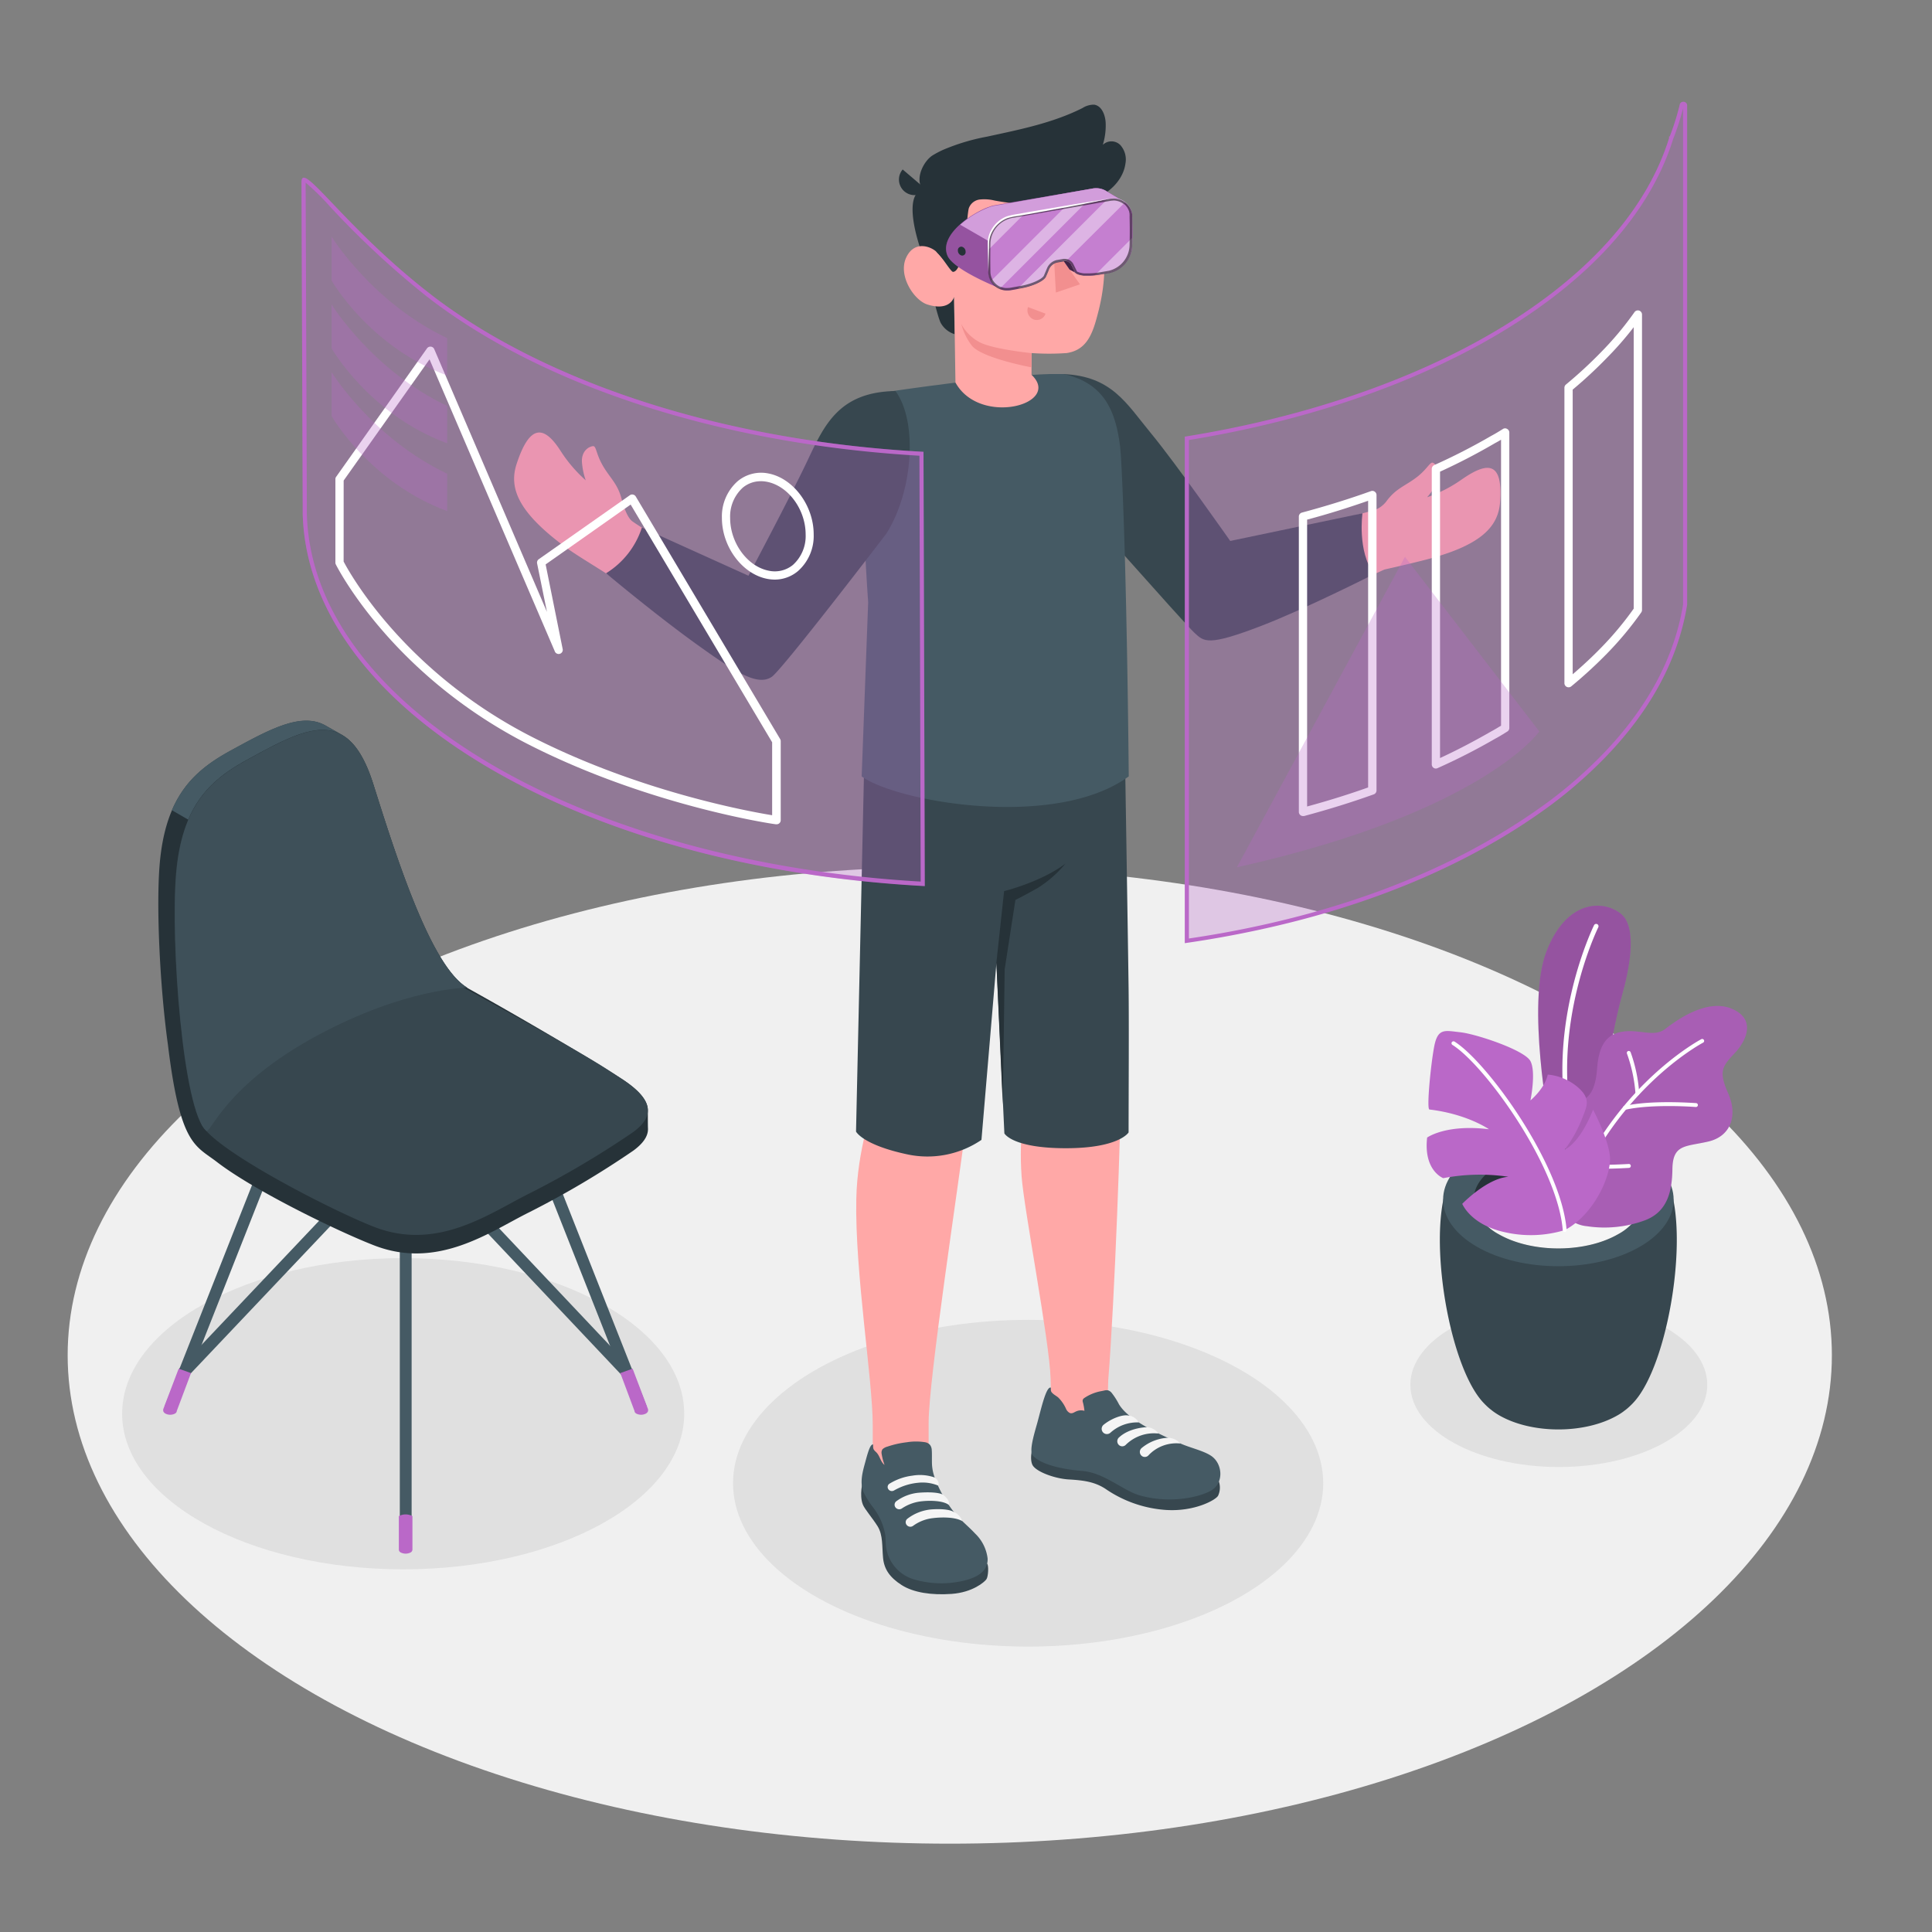 <svg xmlns="http://www.w3.org/2000/svg" viewBox="0 0 500 500"><rect x="0" y="0" width="500" height="500" fill="#808080" stroke="none"/><g id="freepik--Floor--inject-76"><ellipse id="freepik--floor--inject-76" cx="245.8" cy="350.74" rx="228.29" ry="126.4" style="fill:#f0f0f0"></ellipse></g><g id="freepik--Shadows--inject-76"><ellipse id="freepik--Shadow--inject-76" cx="266.08" cy="383.86" rx="76.37" ry="42.28" style="fill:#e0e0e0"></ellipse><ellipse id="freepik--shadow--inject-76" cx="403.42" cy="358.39" rx="38.42" ry="21.27" style="fill:#e0e0e0"></ellipse><ellipse id="freepik--shadow--inject-76" cx="104.34" cy="365.87" rx="72.73" ry="40.27" style="fill:#e0e0e0"></ellipse></g><g id="freepik--Plants--inject-76"><g id="freepik--Pot--inject-76"><path d="M384.07,363.19c-10.29-10.49-16.33-53.22-6.3-61.55h51.06c10,8.33,4,51-6.28,61.54l-.28.29-.36.35c-.29.28-.6.56-.93.83l-.24.19-.78.59a14.85,14.85,0,0,1-1.33.85c-8.46,4.88-22.19,4.88-30.65,0h0c-.45-.26-.9-.55-1.34-.86-.25-.18-.49-.36-.72-.55l-.31-.24c-.31-.26-.61-.52-.89-.79l-.41-.4Z" style="fill:#37474f"></path><path d="M424.4,298.29c11.65,6.73,11.65,17.63,0,24.36s-30.54,6.73-42.19,0-11.65-17.63,0-24.36S412.75,291.56,424.4,298.29Z" style="fill:#455a64"></path><path d="M418.8,301.53c8.55,4.94,8.55,12.94,0,17.88s-22.43,4.94-31,0-8.55-12.94,0-17.88S410.24,296.59,418.8,301.53Z" style="fill:#263238"></path><path d="M387.81,310c8.56-4.94,22.43-4.94,31,0a14.19,14.19,0,0,1,5.12,4.69,14.13,14.13,0,0,1-5.12,4.7c-8.56,4.94-22.43,4.94-31,0a14.21,14.21,0,0,1-5.12-4.7A14.28,14.28,0,0,1,387.81,310Z" style="fill:#f5f5f5"></path><g id="freepik--plants--inject-76"><path d="M408.28,296.52,401,291.31s-6-31.47-.81-45,14.72-13.48,19.27-9.85,2.06,15,.2,21.56c-2.25,7.91-9.4,43.35-4.36,55.92Z" style="fill:#BA68C8"></path><g style="opacity:0.2"><path d="M408.28,296.52,401,291.31s-6-31.47-.81-45,14.72-13.48,19.27-9.85,2.06,15,.2,21.56c-2.25,7.91-9.4,43.35-4.36,55.92Z"></path></g><path d="M406.82,292.86a.62.62,0,0,0,.37-.7c-5.94-26.91,6.32-51.92,6.44-52.17a.61.61,0,0,0-1.09-.55c-.13.25-12.58,25.64-6.55,53a.62.62,0,0,0,.73.47Z" style="fill:#fff"></path><path d="M405.14,288.33s-.82-2.47,2.82-3.1,5-3.66,5.38-8.74,1.88-8.72,6.44-9.47,8.24,1.55,11.21-.74,10.64-7.81,17-5.29,4.29,8,1,11.5-4.28,4.73-1.74,10.48.69,11.12-5.18,12.47-9.16.65-9.25,7.1c-.09,5.76-1.26,11.15-7.27,13.33a30.34,30.34,0,0,1-14.87,1.47,8.2,8.2,0,0,1-4.57-1.9c-1.22-1.23-1-2.6-1-4.2V288.33Z" style="fill:#BA68C8"></path><g style="opacity:0.1"><path d="M405.14,288.33s-.82-2.47,2.82-3.1,5-3.66,5.38-8.74,1.88-8.72,6.44-9.47,8.24,1.55,11.21-.74,10.64-7.81,17-5.29,4.29,8,1,11.5-4.28,4.73-1.74,10.48.69,11.12-5.18,12.47-9.16.65-9.25,7.1c-.09,5.76-1.26,11.15-7.27,13.33a30.34,30.34,0,0,1-14.87,1.47,8.2,8.2,0,0,1-4.57-1.9c-1.22-1.23-1-2.6-1-4.2V288.33Z"></path></g><path d="M405.14,314.89a.5.5,0,0,0,.48-.35c10.69-31.75,34.9-44.58,35.14-44.7a.51.51,0,0,0,.22-.68.5.5,0,0,0-.68-.22c-.25.13-24.81,13.12-35.64,45.28a.5.5,0,0,0,.32.64A.41.41,0,0,0,405.14,314.89Z" style="fill:#fff"></path><path d="M420.48,287.21l.11,0c7-1.59,18.16-.73,18.27-.72a.51.51,0,0,0,.55-.46.51.51,0,0,0-.47-.55c-.46,0-11.44-.88-18.57.75a.51.51,0,0,0,.11,1Z" style="fill:#fff"></path><path d="M414.79,302.47c3.19,0,6.57-.21,6.79-.22a.5.5,0,0,0,.47-.54.49.49,0,0,0-.54-.47c-.07,0-7.87.48-10.92,0a.52.52,0,0,0-.58.42.51.51,0,0,0,.42.58A31.36,31.36,0,0,0,414.79,302.47Z" style="fill:#fff"></path><path d="M423.76,283.48h0a.5.5,0,0,0,.47-.54A38.92,38.92,0,0,0,422,272.31a.52.52,0,0,0-.66-.29.5.5,0,0,0-.28.66A38.78,38.78,0,0,1,423.26,283,.5.5,0,0,0,423.76,283.48Z" style="fill:#fff"></path><path d="M405,318.33a30.15,30.15,0,0,1-15.52.57c-8.9-1.91-11.05-7.35-11.05-7.35s6.34-6.59,11.95-7a50.07,50.07,0,0,0-16.86.36s-5.15-1.9-4.18-10.51c0,0,4.85-3.53,16-2.15,0,0-5.59-3.94-15.4-5.11-.77,0,.28-11.2,1.21-16.2s2.79-4.22,6.8-3.79,16.63,4.6,18.13,7.47,0,10.16,0,10.16,3.67-3,4.48-6.68a13.94,13.94,0,0,1,7.66,3.17c3.53,3,2.51,4.89,1.36,7.86a33.57,33.57,0,0,1-4.63,8.38s3.76-1.36,7.33-10.32c0,0,3.69,6.86,4.34,11.77S412.61,314.32,405,318.33Z" style="fill:#BA68C8"></path><path d="M404.77,318.8a.51.51,0,0,1-.33-.43c-1.34-16.67-20.21-42.72-28.55-47.95a.51.51,0,0,1-.16-.7.53.53,0,0,1,.7-.16c8.48,5.32,27.65,31.79,29,48.73a.5.5,0,0,1-.46.54A.4.4,0,0,1,404.77,318.8Z" style="fill:#fff"></path></g></g></g><g id="freepik--Chair--inject-76"><path d="M105,401.51a1.53,1.53,0,0,1-1.53-1.53V301.67a1.53,1.53,0,0,1,3.06,0V400A1.53,1.53,0,0,1,105,401.51Z" style="fill:#455a64"></path><path d="M165.8,365.73a1.53,1.53,0,0,1-1.42-1l-30.14-76.3a1.53,1.53,0,0,1,2.84-1.12l30.14,76.3a1.52,1.52,0,0,1-.86,2A1.55,1.55,0,0,1,165.8,365.73Z" style="fill:#455a64"></path><path d="M162.18,356.56a1.51,1.51,0,0,1-1.11-.48L105,296.73l-56,59.1a1.53,1.53,0,1,1-2.22-2.1l57.1-60.28A1.55,1.55,0,0,1,105,293h0a1.55,1.55,0,0,1,1.11.48L163.29,354a1.53,1.53,0,0,1-1.11,2.58Z" style="fill:#455a64"></path><path d="M44.16,365.73a1.55,1.55,0,0,1-.56-.11,1.52,1.52,0,0,1-.86-2l30.14-76.3a1.53,1.53,0,0,1,2.85,1.12l-30.15,76.3A1.53,1.53,0,0,1,44.16,365.73Z" style="fill:#455a64"></path><path d="M163.72,354.21l4,10.51a1.24,1.24,0,0,1,0,.27.61.61,0,0,1,0,.19,1.21,1.21,0,0,1-.6.67,2.71,2.71,0,0,1-2.42,0,1.05,1.05,0,0,1-.47-.5s0,0,0,0l0-.14-3.69-9.86Z" style="fill:#BA68C8"></path><path d="M46.24,354.21l-4,10.51a1.24,1.24,0,0,0,0,.27.61.61,0,0,0,0,.19,1.21,1.21,0,0,0,.6.67,2.71,2.71,0,0,0,2.42,0,1.05,1.05,0,0,0,.47-.5s0,0,0,0l0-.14,3.7-9.86Z" style="fill:#BA68C8"></path><path d="M106.74,392.37v8.7a.88.88,0,0,1-.51.72,2.82,2.82,0,0,1-2.5,0,.88.88,0,0,1-.51-.72v-8.7A3.72,3.72,0,0,1,106.74,392.37Z" style="fill:#BA68C8"></path><path d="M167.66,287.34c0-2.51-2.2-5.19-6.85-8.2-8.59-5.58-27.79-16.77-39.81-23.43a.14.14,0,0,0-.1-.1C111.64,250,103,223.26,96.61,202.93c-2.18-6.92-4.86-10.84-8-12.68-.75-.44-3.52-2-4.14-2.34-6.28-3.76-14.53.76-24.8,6.38-9.47,5.18-16.86,11.81-18.35,29.4-.9,10.72,0,31.19,2.14,46.7h0c3.15,25.91,7,26,12.63,30.29,9.66,7.47,31.42,18,40.59,21.57,16.63,6.54,30.22-3.55,40.35-8.55a236.08,236.08,0,0,0,26.85-15.9c2.53-1.85,3.85-3.71,3.82-5.67C167.65,291.34,167.67,288.15,167.66,287.34Z" style="fill:#263238"></path><path d="M137,308.87A236.78,236.78,0,0,0,163.84,293c5.76-4.18,5.23-8.46-3-13.82-6.16-4-5.84-4.35-52.23-29.85,0,0-59.15,34.9-56.6,41.35s33.13,22.24,44.66,26.78C113.27,324,126.86,313.87,137,308.87Z" style="fill:#37474f"></path><path d="M88.22,190c-6.23-3.27-14.32,1.17-24.33,6.65-6.41,3.52-11.87,7.68-15.19,15.47l-4.22-2.44c3.31-7.76,8.77-11.92,15.16-15.43,10.27-5.62,18.52-10.14,24.8-6.38C85,188.23,87.18,189.45,88.22,190Z" style="fill:#455a64"></path><path d="M63.89,196.7c15.37-8.42,26.22-14.4,32.72,6.23,6.4,20.33,15,47.07,24.29,52.68,0,0-3-2.54-26,14.85-7.32,5.53-16.21,10.07-22,13.55-11.43,6.81-18.37,9.54-19.46,8.63-6.05-5-9.32-48.95-7.83-66.54S54.43,201.88,63.89,196.7Z" style="fill:#37474f"></path><g style="opacity:0.5"><path d="M63.89,196.7c15.37-8.42,26.22-14.4,32.72,6.23,6.4,20.33,15,47.07,24.29,52.68,0,0-15.87,0-38.87,12.41-23.9,12.91-27.56,25.53-28.65,24.62-6.05-5-9.32-48.95-7.83-66.54S54.43,201.88,63.89,196.7Z" style="fill:#455a64"></path></g></g><g id="freepik--Character--inject-76"><g id="freepik--character--inject-76"><path d="M358.26,147.4c4.07-.91,7.66-1.76,10.42-2.47,14.68-3.75,19.1-8.61,19.55-15.1.73-10.36-3.15-10.44-9.84-5.81a36.28,36.28,0,0,1-9.05,4.67,18,18,0,0,0,2.77-4.25c1-2.58-.36-4.23-1.25-4.67-.7-.34-1.41,1.45-3.83,3.43-3.12,2.53-5.64,3-8.22,6.53a6.85,6.85,0,0,1-4,2.55c-1.46.33-25.43,6.89-36.66,8.82-6.59-8.39-12.71-17.34-19.68-26.25-10.73-13.74-15.83-15.66-21.85-14.57l-5.23,17.24s35.34,41.62,35.76,42.14a9.6,9.6,0,0,0,10.71,3.41C333.08,158.6,349.19,151.59,358.26,147.4Z" style="fill:#ffa8a7"></path><path d="M275.22,96.81c12.54.55,16.26,7.58,22.7,15.38S318.38,140,318.38,140l34.23-7.16s-1.41,9.83,3,15.75c0,0-18.16,9.16-29.16,13.37-13.9,5.34-14.81,4.12-17.32,1.82s-33-36.81-33-36.81Z" style="fill:#37474f"></path><path d="M133.72,120c3.25-9.86,6.84-10.27,11.27-3.45a36.63,36.63,0,0,0,6.6,7.76,18.31,18.31,0,0,1-1-5c0-2.77,1.94-3.79,2.93-3.85.78,0,.75,1.87,2.25,4.62,1.92,3.53,4.07,4.93,5.13,9.16.4,1.59,1.44,4.75,2.77,5.69,6.8,4.78,19.16,10.67,31.45,15.42,4.36-9.21,10.11-20.7,14.49-28.75,8.34-15.3,13.86-17,19.93-16.28l6.18,16.91s-33,43.53-33.34,44.07c-2.53,3.56-7.71,6-11.74,4.35-11.51-4.72-20.06-13-29.83-19.66-5.8-3.94-11.28-7-14.78-9.62C133.92,132.35,131.68,126.18,133.72,120Z" style="fill:#ffa8a7"></path><path d="M221.61,310.29c.27-13,4.18-22.65,4.49-26.26,0,0-1-77.33-1-89.88l65.94-2.69s-.92,77.53-.92,88.28-1.61,56.44-3.31,77.47h0l-.19,6.92-14.72,4.58s.28-2,0-11.84-6.89-43.82-7.51-52.45c-.79-11.17,1-15.68.77-23.14S260.58,225,260.58,225s-8.26,48-10.32,64.25c-2.35,18.66-9.91,67.57-9.93,78.94,0,2,0,4.4,0,6.95,0,6.16-.17,7.78.82,10.16,1.72,4.16-13,6.78-13.7,3.82l-1.59-12.22v-.35h0v-7.75C225.88,357.21,221.21,329.15,221.61,310.29Z" style="fill:#ffa8a7"></path><path d="M315.45,383.43a4.93,4.93,0,0,1-.2,3.64c-.51,1.07-6.07,4.21-13.58,3.7a31.31,31.31,0,0,1-15.52-5.42c-2.86-1.9-5.84-2.25-9.56-2.47s-8.6-2.06-9.41-3.8.12-4.73.12-4.73Z" style="fill:#37474f"></path><path d="M285.16,360l.6-.13a2.36,2.36,0,0,1,1-.05,1.93,1.93,0,0,1,.92.63,17.69,17.69,0,0,1,1.92,3c1.57,2.56,4.88,4.69,8.48,6.63,2.46,1.32,4.86,2.34,7.39,3.48s6,1.87,8,3.23c2.95,2,3.33,7,0,8.94-2.89,1.7-10.51,3.54-18.5,1.28-4.35-1.23-9.18-5.88-14.89-6.33-3.64-.28-10.51-1.3-12.85-4.06-.86-1.23.29-5.11,1.24-8.45,1-3.66,2.27-9.38,3.48-9.06.05.72-.09.9.38,1.39s1.05.75,1.54,1.17a9.61,9.61,0,0,1,2,2.89,2.17,2.17,0,0,0,1,1.12c.62.23,1.07-.16,1.61-.4a3.12,3.12,0,0,1,2.17-.16,14.11,14.11,0,0,0-.38-2.14,1.27,1.27,0,0,1-.06-.69,1.15,1.15,0,0,1,.47-.53A11.56,11.56,0,0,1,285.16,360Z" style="fill:#455a64"></path><path d="M255.47,404.7c.44.42.31,3.28-.18,4s-3.55,3.4-9,3.8c-5.21.37-9.87-.33-12.93-2.28s-4.55-4.09-4.83-7.06,0-5.84-1.38-8.12c-1.31-2.11-3.39-4.49-3.84-5.64-1-2.49,0-6.05,0-6.05Z" style="fill:#37474f"></path><path d="M241.19,378.76a11.65,11.65,0,0,0,.6,3.31,30.72,30.72,0,0,0,3.2,6.54,26.06,26.06,0,0,0,2.17,3.06c1.58,1.88,3.54,3.42,5.21,5.22a10.68,10.68,0,0,1,3.22,6.41c.22,4.09-4.22,5.48-7.64,6.08a25.13,25.13,0,0,1-11.11-.55,10.22,10.22,0,0,1-7.48-8.15c-.19-1.14-.12-2.3-.25-3.44a16.17,16.17,0,0,0-3.18-7.16,21.19,21.19,0,0,1-2.44-3.9c-1.07-2.53-.22-5.38.47-7.9.59-2.18,1.25-4.64,2-4.44,0,1.13,0,1.25.81,2,1,1,1.06,2.43,2.15,3.28a14.64,14.64,0,0,1-.76-2.91,1.59,1.59,0,0,1,.23-1.15,2.94,2.94,0,0,1,1.25-.67,24.19,24.19,0,0,1,5-1.13,14.9,14.9,0,0,1,4.85,0,2.11,2.11,0,0,1,1.22.71,2.42,2.42,0,0,1,.43,1.39C241.21,376,241.16,377.68,241.19,378.76Z" style="fill:#455a64"></path><path d="M245.54,389.46c-1.53-1.14-4.94-1.15-6.81-.95a11.32,11.32,0,0,0-5.3,1.86,1.21,1.21,0,0,1-1.56-.12h0a1.14,1.14,0,0,1,.11-1.74,11.45,11.45,0,0,1,6-2.21c4.6-.33,5.94.46,5.94.46S246,388.11,245.54,389.46Z" style="fill:#f5f5f5"></path><path d="M249,393.65c-1.92-1.13-5.67-1-7.54-.76a10.7,10.7,0,0,0-5.16,2,1.2,1.2,0,0,1-1.56-.13h0a1.13,1.13,0,0,1,.12-1.73,11.9,11.9,0,0,1,6.1-2.39c4.59-.33,5.79.61,5.79.61A3.81,3.81,0,0,1,249,393.65Z" style="fill:#f5f5f5"></path><path d="M236.12,381.9a11.49,11.49,0,0,1,5.78.48c.81.46,1.34,1.74.82,2.06a10.57,10.57,0,0,0-5.12-.7,15.16,15.16,0,0,0-5,1.36c-.39.18-.85.42-1.26.65a1.1,1.1,0,0,1-1.51-.47h0a1,1,0,0,1,.4-1.32A14.66,14.66,0,0,1,236.12,381.9Z" style="fill:#f5f5f5"></path><path d="M294.68,368.12a3.36,3.36,0,0,0-2.68-1.79c-1.65-.31-4.57.91-6.39,2.4a1.36,1.36,0,0,0,.2,2.24h0a1.36,1.36,0,0,0,1.55-.17A10.32,10.32,0,0,1,294.68,368.12Z" style="fill:#f5f5f5"></path><path d="M299.8,371a3.86,3.86,0,0,0-3.17-1.64s-4.32.13-7,2.62a1.32,1.32,0,0,0,.18,2.16h0a1.28,1.28,0,0,0,1.49-.17A10.38,10.38,0,0,1,299.8,371Z" style="fill:#f5f5f5"></path><path d="M305.46,373.58a4.31,4.31,0,0,0-3.3-1.48,11.61,11.61,0,0,0-6.69,2.64,1.32,1.32,0,0,0,.18,2.16h0a1.29,1.29,0,0,0,1.49-.17A9.88,9.88,0,0,1,305.46,373.58Z" style="fill:#f5f5f5"></path><path d="M291.08,191.46s.88,54.63,1,64.23,0,28,0,37.38c0,0-2.43,4.1-16.29,4.09s-15.86-3.84-15.86-3.84l-2.05-44.16L254,295a24.84,24.84,0,0,1-19.37,3.71c-11.41-2.46-13.09-5.86-13.09-5.86l2.25-101.21Z" style="fill:#37474f"></path><path d="M257.86,249.16l2-18.54s9.51-2.32,15.87-7.11a29.79,29.79,0,0,1-7.22,6.33c-3.86,2.17-5.72,3.06-5.72,3.06l-2.78,17.94-.49,35Z" style="fill:#263238"></path><path d="M223,200.93c9.05,6.59,50.08,13.9,69.12,0,0,0-.44-53.18-1.94-81.33-.07-1.28-.15-2.52-.28-3.72,0-.4-.1-.8-.14-1.2a37.68,37.68,0,0,0-1-5c-.07-.27-.16-.54-.24-.81-.19-.61-.38-1.2-.63-1.79-.12-.31-.25-.62-.39-.92s-.26-.57-.42-.84a.41.41,0,0,0-.07-.15c-.14-.27-.3-.54-.45-.8s-.34-.57-.54-.85-.37-.53-.56-.77-.44-.54-.68-.8a9.35,9.35,0,0,0-.69-.72l-.5-.47-.5-.41c-.21-.19-.45-.36-.68-.53a18.07,18.07,0,0,0-2.4-1.42c-.23-.11-.47-.23-.71-.32a1.38,1.38,0,0,1-.17-.08l-.86-.32a14.89,14.89,0,0,0-1.47-.49q-.76-.21-1.59-.39c-.62,0-1.3,0-2,0l-1.5,0-1.62.06c-7.12.31-17.34,1.46-25.54,2.51l-1.6.22-1.41.17c-5.63.74-9.8,1.35-10.44,1.45H231c-1.84.47-3.55.91-4.93,1.32-3.76,1.11-1,.16-1.79,3.8-2.43,10.68.4,49.53.4,49.53Z" style="fill:#455a64"></path><path d="M239.37,67.59s2.93,13.75,4.1,16a6.25,6.25,0,0,0,3.6,2.9l-.21-9.67Z" style="fill:#263238"></path><path d="M243,47.9a6.76,6.76,0,0,0-5.6,2C235,52.34,236.37,60,239.37,67.59l5.51.64Z" style="fill:#263238"></path><path d="M246.53,68.23c-1.1.66-2.68-1.46-4-2.89s-5.81-3.37-8,1.3,2,11.06,5.46,12.16c6,1.9,6.94-2,6.94-2L247.27,99c6.32,11.45,27.71,5.59,19.69-2l0-5.63a64.3,64.3,0,0,0,9.11,0c4.44-.69,6.26-3.76,7.61-8.57,2.16-7.72,3-13.95,1.15-29.13-2-16.63-21.36-16.8-31.81-10.23S246.53,68.23,246.53,68.23Z" style="fill:#ffa8a7"></path><path d="M244,38.81a53.88,53.88,0,0,1,11.41-3.44c8.44-1.83,17-3.52,24.74-7.41a5.41,5.41,0,0,1,3-.87c2,.27,2.92,2.73,3,4.77a17,17,0,0,1-.74,5.62,3.23,3.23,0,0,1,4.54.07,5.61,5.61,0,0,1,1.32,4.74c-.5,3.78-3.39,6.93-6.82,8.61s-7.31,2.09-11.12,2.2a76.21,76.21,0,0,1-15.89-1.19,11.17,11.17,0,0,0-3.85-.28,3.45,3.45,0,0,0-2.87,2.28c-.56,2.1-1.15,16.39-4.08,16.45-.55,0-2.63-3.59-4-4.87-1.7-1.62-3.42-13.86-3.72-16.12a1.13,1.13,0,0,0-.23-.48c-1.92-2.69.33-7.22,2.7-8.7A25.4,25.4,0,0,1,244,38.81Z" style="fill:#263238"></path><path d="M239.74,49.08a4,4,0,1,1-6.13-5.22Z" style="fill:#263238"></path><path d="M266.94,91.39s-9.9-1-13.37-2.8a11.39,11.39,0,0,1-4.79-4.74,15.65,15.65,0,0,0,2.72,5.59c2.54,3.24,15.44,5.63,15.44,5.63Z" style="fill:#f28f8f"></path><path d="M264.56,65.75a2,2,0,1,1-2-2.07A2,2,0,0,1,264.56,65.75Z" style="fill:#263238"></path><path d="M262.46,58.26l-4.25,2.34a2.54,2.54,0,0,1,1-3.38A2.36,2.36,0,0,1,262.46,58.26Z" style="fill:#263238"></path><path d="M266.05,79.47l4.53,1.7a2.38,2.38,0,0,1-3.08,1.5A2.53,2.53,0,0,1,266.05,79.47Z" style="fill:#f28f8f"></path><path d="M282.27,59.91l-3.87-3a2.34,2.34,0,0,1,3.36-.52A2.57,2.57,0,0,1,282.27,59.91Z" style="fill:#263238"></path><path d="M281.08,65.19a2,2,0,1,1-2-2.07A2,2,0,0,1,281.08,65.19Z" style="fill:#263238"></path><polygon points="272.6 63.77 273.26 75.71 279.49 73.58 272.6 63.77" style="fill:#f28f8f"></polygon><path d="M231.75,101.2c-14.65.23-18.45,8.86-22.77,18S193.7,149,193.7,149l-27.58-12.47a21.7,21.7,0,0,1-9.27,11.83s13,10.93,24.22,18.94c9.49,6.78,15,10.3,18.65,7.87,2.7-1.8,29.62-37,29.62-37C236.2,127.47,237.66,109.3,231.75,101.2Z" style="fill:#37474f"></path></g><path d="M278.4,70.59s-1.57-.8-1.57-.8l-1.54-2.2a1.71,1.71,0,0,1,1.55.11C277.54,68.2,278.4,70.59,278.4,70.59Z" style="fill:#BA68C8"></path><path d="M278.4,70.59s-1.57-.8-1.57-.8l-1.54-2.2a1.71,1.71,0,0,1,1.55.11C277.54,68.2,278.4,70.59,278.4,70.59Z" style="opacity:0.65"></path><path d="M293,63.72a7.5,7.5,0,0,1-5.89,6.88l-2.47.42a16,16,0,0,1-3.28.26h-.33c-.18,0-.36,0-.53,0a6.91,6.91,0,0,1-.91-.15,2.78,2.78,0,0,1-.46-.13,2.09,2.09,0,0,1-.4-.16.51.51,0,0,1-.16-.09,1,1,0,0,1-.19-.12,1.11,1.11,0,0,1-.25-.3l-.85-1.74a2,2,0,0,0-2-1l-1.76.31a3.06,3.06,0,0,0-2,1.67s-.37.92-.84,2-3.39,2.49-6.51,3l-2.47.44a5.16,5.16,0,0,1-1.51,0,3.8,3.8,0,0,1-.83-.15l-.38-.11-.24-.1a3.59,3.59,0,0,1-.62-.31c-.67-.27-11.44-4.65-12.92-8.18-2.36-5.68,7.33-11.53,10.82-12.64h0a6.25,6.25,0,0,1,1.24-.36L282.7,48.8a5,5,0,0,1,3.67.69c.65.41,3.05,1.83,4.05,2.43a1.28,1.28,0,0,1,.25.15c.14.08.28.18.42.27a.75.75,0,0,1,.13.11c.14.11.27.23.4.35a4.15,4.15,0,0,1,.43.51,2.48,2.48,0,0,1,.26.4,4.05,4.05,0,0,1,.32.62c.08.19.14.38.2.57v0a3.15,3.15,0,0,1,.11.55.31.31,0,0,1,0,.13,4.34,4.34,0,0,1,0,.63Q293.11,60,293,63.72Z" style="fill:#BA68C8"></path><g style="opacity:0.2"><path d="M293,63.72a7.5,7.5,0,0,1-5.89,6.88l-2.47.42a16,16,0,0,1-3.28.26h-.33c-.18,0-.36,0-.53,0a6.91,6.91,0,0,1-.91-.15,2.78,2.78,0,0,1-.46-.13,2.09,2.09,0,0,1-.4-.16.51.51,0,0,1-.16-.09,1,1,0,0,1-.19-.12,1.11,1.11,0,0,1-.25-.3l-.85-1.74a2,2,0,0,0-2-1l-1.76.31a3.06,3.06,0,0,0-2,1.67s-.37.92-.84,2-3.39,2.49-6.51,3l-2.47.44a5.16,5.16,0,0,1-1.51,0,3.8,3.8,0,0,1-.83-.15l-.38-.11-.24-.1a3.59,3.59,0,0,1-.62-.31c-.67-.27-11.44-4.65-12.92-8.18-2.36-5.68,7.33-11.53,10.82-12.64h0a6.25,6.25,0,0,1,1.24-.36L282.7,48.8a5,5,0,0,1,3.67.69c.65.41,3.05,1.83,4.05,2.43a1.28,1.28,0,0,1,.25.15c.14.08.28.18.42.27a.75.75,0,0,1,.13.11c.14.11.27.23.4.35a4.15,4.15,0,0,1,.43.51,2.48,2.48,0,0,1,.26.4,4.05,4.05,0,0,1,.32.62c.08.19.14.38.2.57v0a3.15,3.15,0,0,1,.11.55.31.31,0,0,1,0,.13,4.34,4.34,0,0,1,0,.63Q293.11,60,293,63.72Z"></path></g><path d="M290.42,51.92a5.12,5.12,0,0,0-3.29-.48l-25.44,4.49a7.52,7.52,0,0,0-5.87,6.44l-7.3-4.21A24.59,24.59,0,0,1,256,53.64h0a6.25,6.25,0,0,1,1.24-.36L282.7,48.8a5,5,0,0,1,3.67.69C287,49.9,289.42,51.32,290.42,51.92Z" style="fill:#BA68C8"></path><path d="M290.42,51.92a5.12,5.12,0,0,0-3.29-.48l-25.44,4.49a7.52,7.52,0,0,0-5.87,6.44l-7.3-4.21A24.59,24.59,0,0,1,256,53.64h0a6.25,6.25,0,0,1,1.24-.36L282.7,48.8a5,5,0,0,1,3.67.69C287,49.9,289.42,51.32,290.42,51.92Z" style="fill:#fff;opacity:0.35"></path><path d="M293,56.23q.09,3.74,0,7.5a7.47,7.47,0,0,1-5.89,6.86l-2.47.44c-3.13.55-6,.21-6.51-.74l-.85-1.74a2,2,0,0,0-2-1l-1.77.32a3,3,0,0,0-2,1.67l-.85,2c-.47,1.12-3.38,2.48-6.5,3l-2.47.44a4.88,4.88,0,0,1-5.9-4.79c-.06-2.49-.06-5,0-7.49a7.49,7.49,0,0,1,5.9-6.87l25.44-4.48A4.87,4.87,0,0,1,293,56.23Z" style="fill:#BA68C8"></path><path d="M293,63.72a7.5,7.5,0,0,1-5.89,6.88l-2.47.42a16,16,0,0,1-3.28.26h-.33c-.18,0-.36,0-.53,0a6.91,6.91,0,0,1-.91-.15,2.78,2.78,0,0,1-.46-.13,2.09,2.09,0,0,1-.4-.16.51.51,0,0,1-.16-.09,1,1,0,0,1-.19-.12,1.11,1.11,0,0,1-.25-.3l-.85-1.74a2,2,0,0,0-2-1l-1.76.31a3.06,3.06,0,0,0-2,1.67s-.37.92-.84,2-3.39,2.49-6.51,3l-2.47.44a5.16,5.16,0,0,1-1.51,0,3.8,3.8,0,0,1-.83-.15l-.38-.11-.24-.1a3.59,3.59,0,0,1-.62-.31,4.88,4.88,0,0,1-2.32-4.16c-.06-2.5-.06-5,0-7.5a7.49,7.49,0,0,1,5.9-6.87l25.44-4.49a5.12,5.12,0,0,1,3.29.48,1.28,1.28,0,0,1,.25.15c.14.08.28.18.42.27a.75.75,0,0,1,.13.11c.14.11.27.23.4.35a4.15,4.15,0,0,1,.43.51,2.48,2.48,0,0,1,.26.4,4.05,4.05,0,0,1,.32.62c.08.19.14.38.2.57v0a3.15,3.15,0,0,1,.11.55.31.31,0,0,1,0,.13,4.34,4.34,0,0,1,0,.63Q293.11,60,293,63.72Z" style="fill:#fff;opacity:0.5"></path><g style="opacity:0.7"><path d="M293,56.23a4.34,4.34,0,0,0,0-.63.31.31,0,0,0,0-.13,3.15,3.15,0,0,0-.11-.55v0c-.06-.19-.12-.38-.2-.57a4.05,4.05,0,0,0-.32-.62,2.48,2.48,0,0,0-.26-.4,4.15,4.15,0,0,0-.43-.51c-.13-.12-.26-.24-.4-.35a.58.58,0,0,0-.12-.1L275.87,67.58a1.91,1.91,0,0,1,1.43,1l.85,1.74a1.11,1.11,0,0,0,.25.3,1,1,0,0,0,.19.12.51.51,0,0,0,.16.09,2.09,2.09,0,0,0,.4.16,2.78,2.78,0,0,0,.46.13,6.91,6.91,0,0,0,.91.15c.17,0,.35,0,.53,0h.33a15,15,0,0,0,2-.09l9.7-9.69C293.07,59.74,293.06,58,293,56.23Z" style="fill:#BA68C8"></path><path d="M280.94,52.54,258.71,74.76h0l.24.1.38.11a3.8,3.8,0,0,0,.83.15,5.16,5.16,0,0,0,1.51,0l1.61-.29,23.25-23.24Z" style="fill:#BA68C8"></path><path d="M265.12,55.32l-9.35,9.36c0,1.87,0,3.74,0,5.62a5.13,5.13,0,0,0,.66,2.45l19.3-19.3Z" style="fill:#BA68C8"></path></g><path d="M249.9,65.14a.9.9,0,0,1-1,1,1.31,1.31,0,0,1-1-1.3.9.9,0,0,1,1-1A1.32,1.32,0,0,1,249.9,65.14Z" style="fill:#263238"></path><g style="opacity:0.5"><path d="M288.1,51.89h0a4.56,4.56,0,0,1,2.08.5,1.35,1.35,0,0,1,.21.13,4.18,4.18,0,0,1,.38.25l.05,0,0,0,.05,0,.35.31a3.6,3.6,0,0,1,.39.47,1.77,1.77,0,0,1,.21.32v0l0,0a4.39,4.39,0,0,1,.27.53,3.76,3.76,0,0,1,.15.44v0l0,.08a2,2,0,0,1,.09.45v.15a3.69,3.69,0,0,1,0,.56c.07,2.48.07,5,0,7.47A7,7,0,0,1,287,70.07l-2.47.43a17.08,17.08,0,0,1-2.78.25h-.43l-.31,0h-.48a7.07,7.07,0,0,1-.86-.15,3.74,3.74,0,0,1-.42-.11,1.81,1.81,0,0,1-.28-.12l-.07,0h0l0,0,0,0-.1-.06a.7.7,0,0,1-.12-.14l-.85-1.74A2.49,2.49,0,0,0,275.59,67a2.56,2.56,0,0,0-.39,0l-1.77.31a3.59,3.59,0,0,0-2.41,2l-.85,2c-.35.83-2.94,2.15-6.11,2.71l-2.46.43a5.64,5.64,0,0,1-.88.08,4.19,4.19,0,0,1-.5,0,4.44,4.44,0,0,1-.74-.13l-.3-.1-.13-.05-.12,0a2.73,2.73,0,0,1-.54-.27,4.35,4.35,0,0,1-2.07-3.72c-.05-2.47-.05-5,0-7.47a7,7,0,0,1,5.46-6.35L287.23,52a5.12,5.12,0,0,1,.87-.08m0-.53a6.45,6.45,0,0,0-1,.08l-25.44,4.49a7.49,7.49,0,0,0-5.9,6.87c-.06,2.51-.06,5,0,7.5a4.88,4.88,0,0,0,2.32,4.16,3.59,3.59,0,0,0,.62.31l.24.1.38.11a3.8,3.8,0,0,0,.83.15,4.63,4.63,0,0,0,.54,0,5.51,5.51,0,0,0,1-.08l2.47-.44c3.12-.54,6-1.9,6.51-3s.84-2,.84-2a3.06,3.06,0,0,1,2-1.67l1.76-.31a1.53,1.53,0,0,1,.3,0,2,2,0,0,1,1.71,1l.85,1.74a1.11,1.11,0,0,0,.25.3,1,1,0,0,0,.19.12.51.51,0,0,0,.16.09,2.09,2.09,0,0,0,.4.16,2.78,2.78,0,0,0,.46.13,6.91,6.91,0,0,0,.91.15c.17,0,.35,0,.53,0h.74a16.41,16.41,0,0,0,2.87-.27l2.47-.42A7.5,7.5,0,0,0,293,63.72q.09-3.75,0-7.49a4.34,4.34,0,0,0,0-.63.31.31,0,0,0,0-.13,3.15,3.15,0,0,0-.11-.55v0c-.06-.19-.12-.38-.2-.57a4.05,4.05,0,0,0-.32-.62,2.48,2.48,0,0,0-.26-.4,4.15,4.15,0,0,0-.43-.51c-.13-.12-.26-.24-.4-.35a.75.75,0,0,0-.13-.11c-.14-.09-.28-.19-.42-.27a1.28,1.28,0,0,0-.25-.15,5,5,0,0,0-2.32-.56Z"></path></g><path d="M255.79,70.3l-.13-5.39c0-.9-.07-1.78,0-2.71a7.13,7.13,0,0,1,.84-2.62A7.76,7.76,0,0,1,260.56,56a17.3,17.3,0,0,1,2.67-.59l2.65-.48,10.61-1.81q5.31-.88,10.64-1.67-5.28,1.08-10.57,2.08L266,55.45l-2.65.45a17.2,17.2,0,0,0-2.59.54,7.59,7.59,0,0,0-3.88,3.34,6.8,6.8,0,0,0-.85,2.46c-.1.86-.05,1.78-.08,2.67Z" style="fill:#fff"></path></g><g id="freepik--Windows--inject-76"><g style="opacity:0.3"><path d="M436.1,27.08V156.54c-2.22,13.55-9.19,26.86-21,39.08a118.16,118.16,0,0,1-13.74,12.1,158.23,158.23,0,0,1-14.88,9.75c-19.58,11.34-42.77,19.32-67.41,24q-5.88,1.13-11.88,2v-130c27.7-4.48,53.8-12.73,75.66-24.76,27.13-15,43.68-33.51,49.68-52.87,0,0,0,0,0,0a62.6,62.6,0,0,0,2.77-8.8A.42.42,0,0,1,436.1,27.08Z" style="fill:#BA68C8"></path></g><path d="M306.62,244.09V113l.45-.07c28.34-4.58,54.44-13.12,75.48-24.7,26.11-14.38,43.2-32.53,49.4-52.48v-.45h.18a63.76,63.76,0,0,0,2.62-8.4,1,1,0,0,1,1.88.22V156.54c-2.29,14.07-9.42,27.32-21.18,39.45a117.76,117.76,0,0,1-13.81,12.15,156.15,156.15,0,0,1-14.94,9.79C367.56,229,344.82,237.12,319.13,242c-3.91.75-7.92,1.42-11.9,2Zm1.07-130.21v129c3.76-.55,7.54-1.19,11.24-1.89,25.57-4.87,48.2-12.93,67.24-24A159.76,159.76,0,0,0,401,207.29a118.25,118.25,0,0,0,13.68-12c11.61-12,18.64-25,20.89-38.8V28.05A65.74,65.74,0,0,1,433,36v0c-6.29,20.23-23.55,38.6-49.93,53.12C362,100.71,336,109.27,307.69,113.88Z" style="fill:#BA68C8"></path><path d="M337.21,211.19a1.07,1.07,0,0,1-1.07-1.07V133.66a1.08,1.08,0,0,1,.79-1c6.33-1.7,12.17-3.51,17.85-5.55a1.05,1.05,0,0,1,1,.13,1.07,1.07,0,0,1,.46.88v76.46a1.08,1.08,0,0,1-.71,1c-5.75,2.06-11.64,3.89-18,5.6A1.33,1.33,0,0,1,337.21,211.19Zm1.07-76.71v74.24c5.54-1.51,10.73-3.13,15.79-4.93V129.6C349,131.37,343.84,133,338.28,134.48Z" style="fill:#fff"></path><path d="M371.61,198.9a1,1,0,0,1-.58-.17,1.06,1.06,0,0,1-.49-.9V121.37a1.09,1.09,0,0,1,.63-1,158.33,158.33,0,0,0,14.73-7.55c1.09-.58,2.1-1.2,3.07-1.81a1,1,0,0,1,1.08,0,1.06,1.06,0,0,1,.56.93v76.46a1.06,1.06,0,0,1-.51.91c-1,.63-2.05,1.29-3.17,1.88A159.19,159.19,0,0,1,372,198.81,1.07,1.07,0,0,1,371.61,198.9Zm1.07-76.83v74.11c4.18-1.93,8.52-4.18,13.22-6.88.9-.47,1.74-1,2.57-1.5v-74c-.5.3-1,.59-1.54.87C381.88,117.62,377.2,120,372.68,122.07Z" style="fill:#fff"></path><path d="M405.94,177.87a1,1,0,0,1-.45-.1,1.07,1.07,0,0,1-.62-1V100.34a1.07,1.07,0,0,1,.39-.82,114,114,0,0,0,9-8.29A82.53,82.53,0,0,0,423,80.79a1.07,1.07,0,0,1,1.95.61v76.46a1.13,1.13,0,0,1-.19.62,86.16,86.16,0,0,1-8.92,10.71,118.14,118.14,0,0,1-9.2,8.44A1.09,1.09,0,0,1,405.94,177.87Zm1.07-77V174.5c2.6-2.23,5.05-4.51,7.29-6.81a83.44,83.44,0,0,0,8.5-10.17V84.68a86.11,86.11,0,0,1-7,8A114,114,0,0,1,407,100.84Z" style="fill:#fff"></path><g style="opacity:0.3"><path d="M320.11,224.45l43.49-80.34,34.78,45.19S383.72,210.28,320.11,224.45Z" style="fill:#BA68C8"></path></g><g style="opacity:0.3"><path d="M239.33,229.28C199.62,227.16,161,217.73,130.55,201c-34.22-18.85-51.63-43.45-52.21-68.14v-2.46L78,47.18c0-5.94,10.46,10.9,32.37,28.17.52.42,1,.81,1.57,1.22,1.22.94,2.47,1.86,3.77,2.78a151.89,151.89,0,0,0,14.92,9.32C161,105.36,199.44,114.78,239,116.93Z" style="fill:#BA68C8"></path></g><path d="M79.14,46.73h0m0,.57a64.2,64.2,0,0,1,6.23,6.12,225,225,0,0,0,24.4,22.76c.38.31.77.61,1.17.91l.41.33c1.17.9,2.41,1.82,3.81,2.81a155.6,155.6,0,0,0,15,9.37c29,16,67.2,26,107.79,28.34l.32,110.21c-40.4-2.31-78.42-12.27-107.18-28.1C98.35,182,80,158.15,79.41,132.84v-2.46L79.1,47.3M78.64,46c-.41,0-.61.39-.61,1.22l.31,83.2v2.46c.58,24.69,18,49.29,52.21,68.14,30.41,16.75,69.07,26.18,108.78,28.3L239,116.93c-39.55-2.15-78-11.57-108.33-28.26a151.89,151.89,0,0,1-14.92-9.32c-1.3-.92-2.55-1.84-3.77-2.78-.53-.41-1-.8-1.57-1.22C91.56,60.5,81.17,46,78.64,46Z" style="fill:#BA68C8"></path><path d="M200.93,213.32h-.14c-.33,0-32.5-4.66-63.8-20.55-35.86-18.2-49.94-46.41-50.08-46.7a1,1,0,0,1-.11-.47V124a1,1,0,0,1,.2-.61l23.51-33.24a1.1,1.1,0,0,1,1-.44,1.06,1.06,0,0,1,.87.64l29.17,68L139,145.81a1.08,1.08,0,0,1,.44-1.09L163,128.17a1,1,0,0,1,.84-.17,1.08,1.08,0,0,1,.7.5l37.36,62.76a1.08,1.08,0,0,1,.15.55v20.44a1.05,1.05,0,0,1-1.07,1.07Zm-112-68c1.36,2.61,15.47,28.49,49,45.52,27.55,14,55.77,19.14,61.9,20.14V192.1l-36.62-61.52-22,15.49,4.43,22a1.07,1.07,0,0,1-2,.63L111.16,93,88.94,124.36Z" style="fill:#fff"></path><path d="M200.52,150a10.7,10.7,0,0,1-2-.2c-6.45-1.26-11.69-8.32-11.69-15.73a12.15,12.15,0,0,1,4.07-9.53,9.49,9.49,0,0,1,8-2c6.44,1.26,11.68,8.32,11.68,15.73a12.13,12.13,0,0,1-4.07,9.53A9.34,9.34,0,0,1,200.52,150Zm-3.61-25.46a7.23,7.23,0,0,0-4.66,1.65,10.06,10.06,0,0,0-3.29,7.88c0,6.44,4.47,12.55,10,13.63a7.41,7.41,0,0,0,6.25-1.5,10.06,10.06,0,0,0,3.29-7.88c0-6.44-4.46-12.55-10-13.63A8.83,8.83,0,0,0,196.91,124.53Z" style="fill:#fff"></path><g style="opacity:0.3"><path d="M85.82,72.61s9.75,17.13,29.91,24.58V87.51C96.4,78.37,85.82,61.26,85.82,61.26Z" style="fill:#BA68C8"></path></g><g style="opacity:0.3"><path d="M85.82,90.15s9.75,17.13,29.91,24.58v-9.68C96.4,95.91,85.82,78.8,85.82,78.8Z" style="fill:#BA68C8"></path></g><g style="opacity:0.3"><path d="M85.82,107.69s9.75,17.13,29.91,24.58v-9.68C96.4,113.45,85.82,96.34,85.82,96.34Z" style="fill:#BA68C8"></path></g></g></svg>
